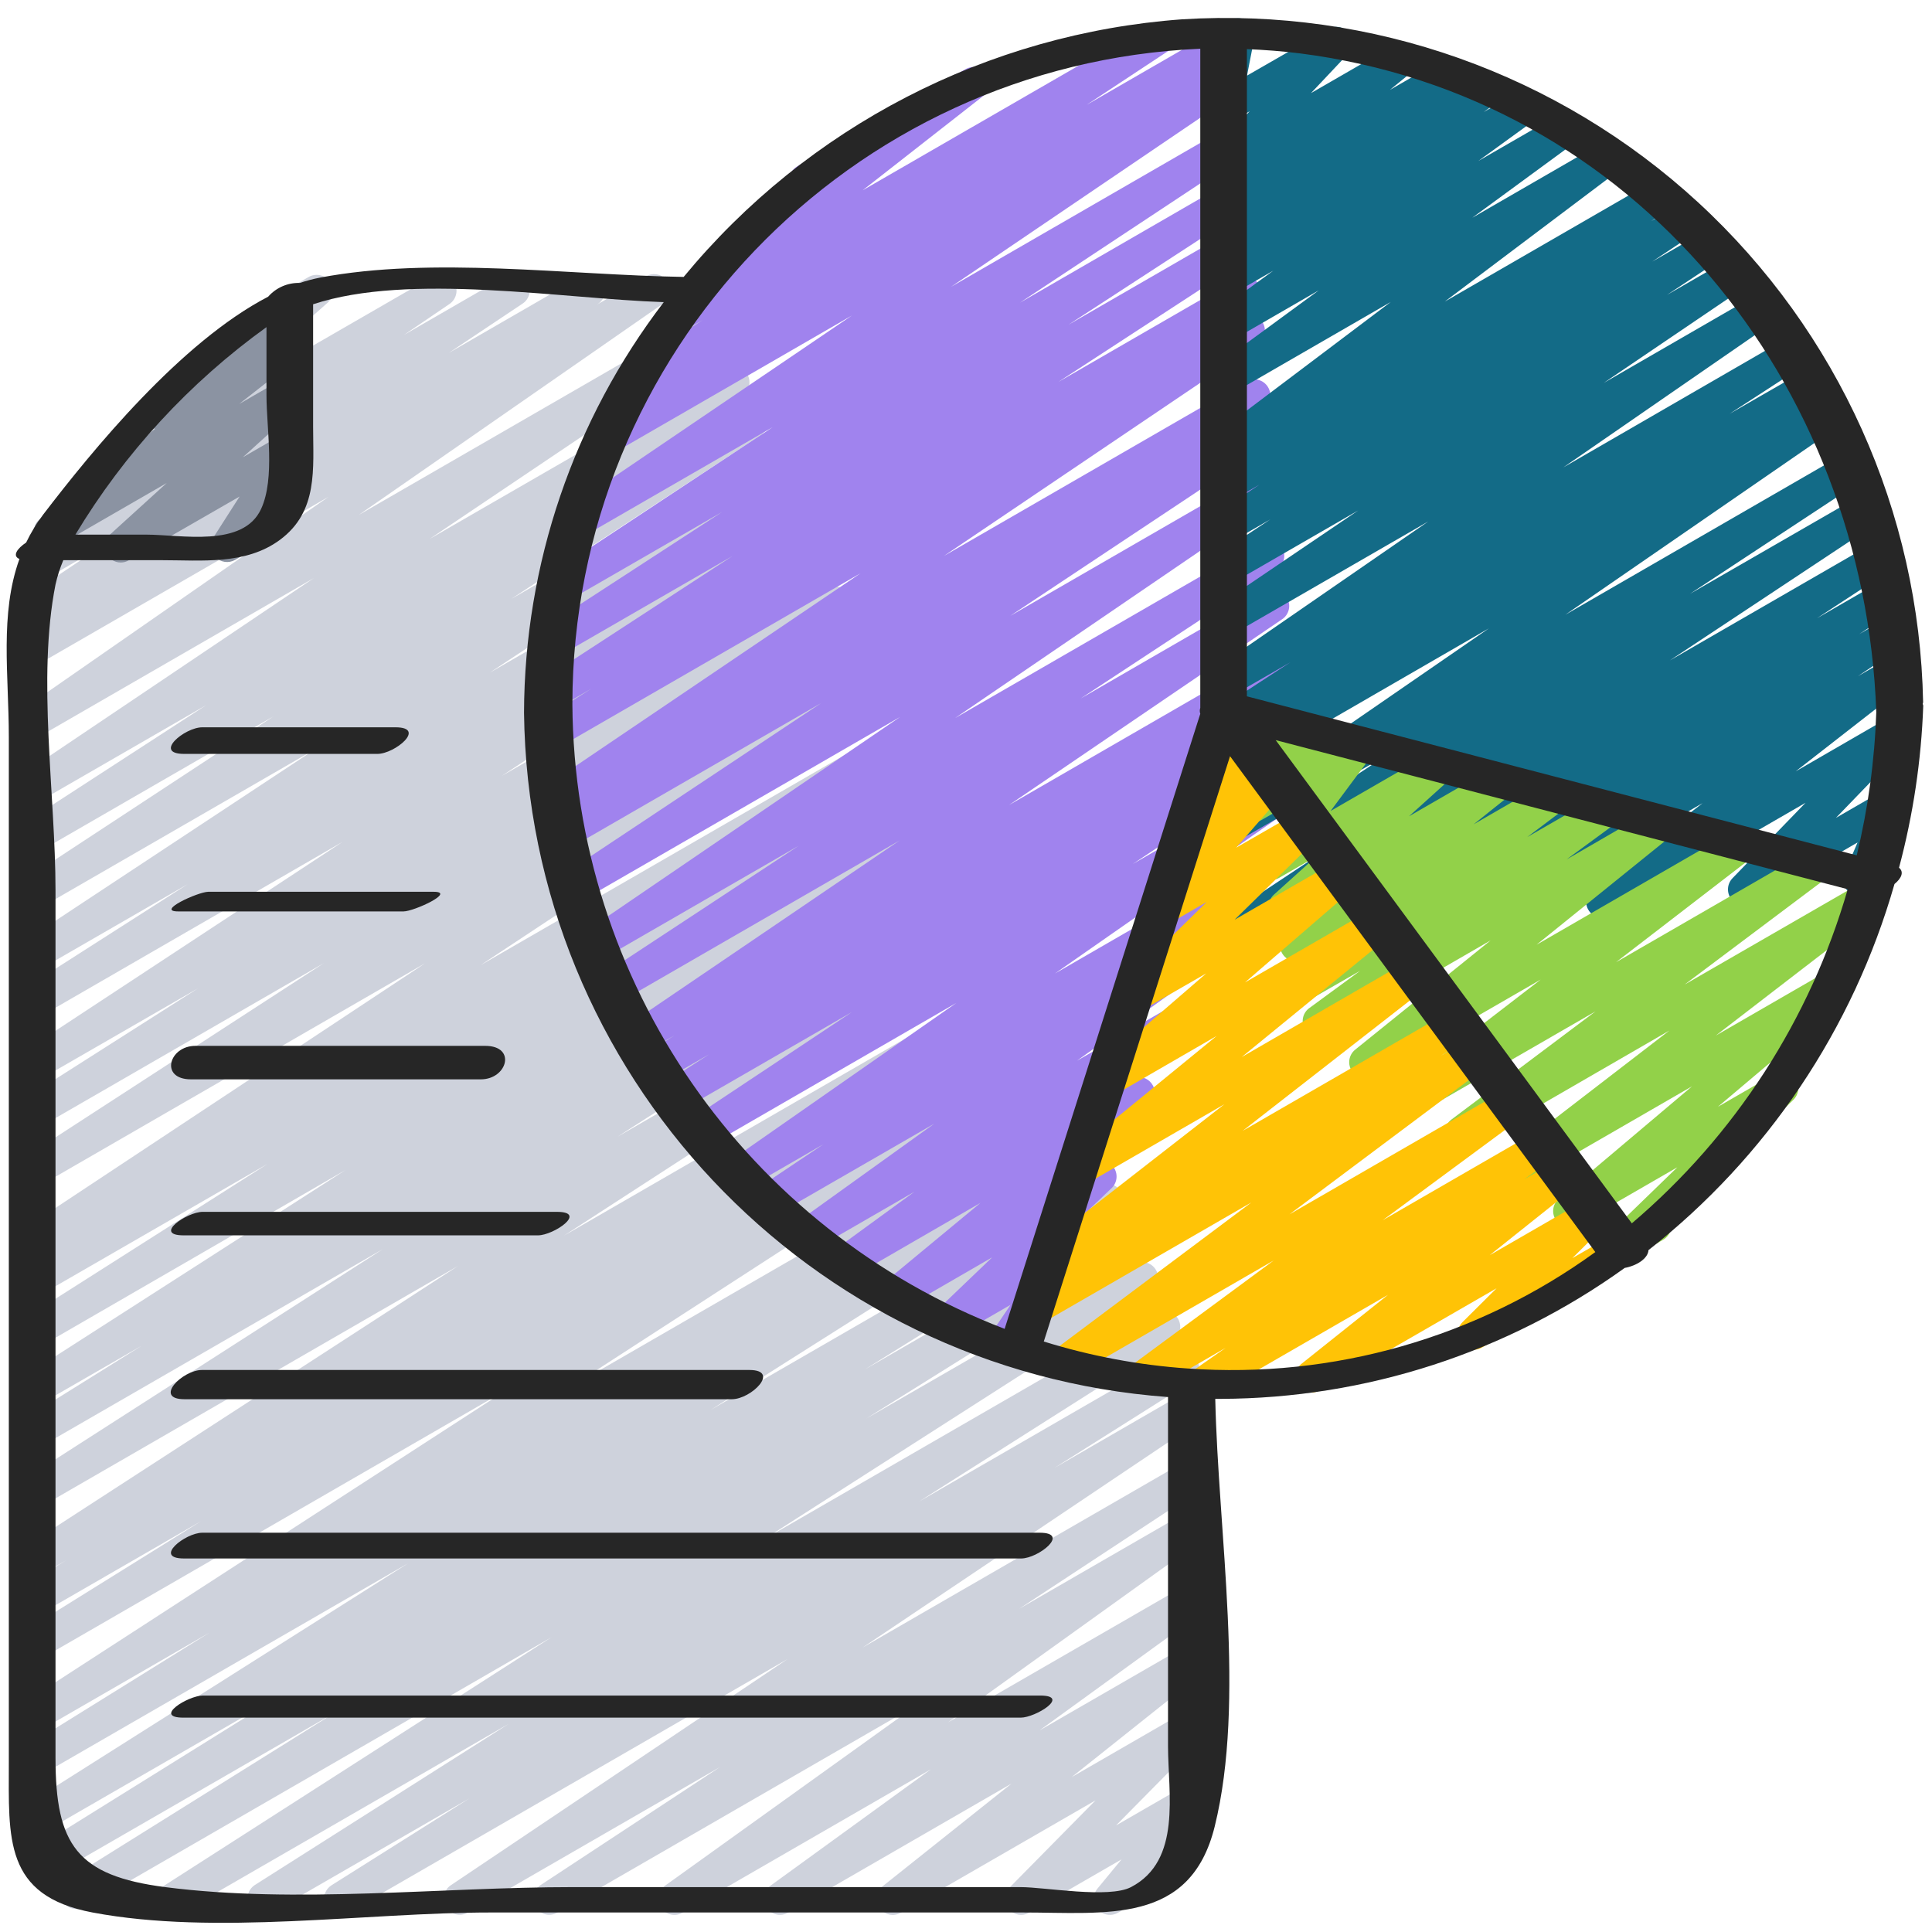 <svg height="512" viewBox="0 0 60 60" width="512" xmlns="http://www.w3.org/2000/svg"><g id="050---Chart-File" fill="none"><path id="Path" d="m10.563 59.471c-.223-0-.418-.148-.48-.362-.062-.214.026-.443.214-.561l4.277-2.695-6.15 3.547c-.234.127-.527.048-.666-.18-.138-.228-.073-.524.148-.674l7.892-5.01-10.158 5.864c-.234.129-.529.051-.668-.178-.139-.228-.074-.526.148-.675l12.006-7.7-14.514 8.383c-.235.124-.525.043-.662-.185-.137-.228-.072-.522.148-.671l8.282-5.174-8.859 5.113c-.237.142-.544.065-.686-.172s-.065-.544.172-.686l7.759-4.832-7.485 4.32c-.235.129-.53.05-.669-.179-.139-.229-.072-.528.152-.676l11.914-7.541-11.4 6.58c-.235.126-.528.045-.665-.184-.137-.229-.07-.525.152-.673l5.746-3.57-5.23 3.02c-.235.134-.533.057-.674-.174-.141-.231-.073-.531.153-.679l15.007-9.723-14.486 8.366c-.237.142-.544.065-.686-.172-.142-.237-.065-.544.172-.686l5.476-3.41-4.962 2.864c-.236.128-.53.047-.668-.183-.137-.23-.069-.528.156-.675l1.278-.788-.766.44c-.234.131-.53.054-.67-.175-.14-.229-.075-.527.148-.677l13.462-8.73-12.94 7.471c-.234.129-.529.051-.668-.178-.139-.228-.074-.526.148-.675l11.131-7.145-10.611 6.125c-.235.124-.525.043-.662-.185-.137-.228-.072-.522.148-.671l3.639-2.271-3.125 1.8c-.235.138-.538.062-.68-.171-.142-.233-.071-.537.16-.683l9.97-6.4-9.45 5.465c-.235.135-.535.057-.676-.175s-.071-.534.158-.68l7.547-4.8-7.03 4.055c-.235.126-.528.045-.665-.184-.137-.229-.07-.525.152-.673l.919-.572-.406.234c-.234.136-.534.061-.676-.169s-.076-.532.15-.681l12.447-8.239-11.921 6.884c-.234.131-.53.054-.67-.175-.14-.229-.075-.527.148-.677l9.3-6.037-8.78 5.069c-.235.135-.535.057-.676-.175s-.071-.534.158-.68l5.395-3.435-4.875 2.81c-.234.133-.532.057-.673-.173-.141-.229-.075-.529.149-.678l9.886-6.506-9.362 5.409c-.233.121-.52.041-.657-.184s-.076-.516.138-.668l5.064-3.239-4.545 2.622c-.234.131-.529.054-.669-.174s-.077-.526.144-.676l9.046-5.974-8.523 4.92c-.234.133-.532.057-.673-.173-.141-.229-.075-.529.149-.678l7.733-5.077-7.207 4.162c-.233.125-.524.047-.663-.179-.139-.226-.077-.521.141-.672l5.643-3.662-5.121 2.955c-.233.129-.525.053-.666-.173s-.081-.522.137-.674l8.995-6.055-8.466 4.887c-.23.119-.512.042-.651-.176s-.089-.506.116-.664l9.456-6.57-8.921 5.148c-.234.124-.523.044-.661-.181-.138-.226-.076-.519.141-.671l.387-.25c-.211.05-.43-.04-.546-.223-.143-.229-.078-.53.147-.68l2.275-1.52-1.7.981c-.233.131-.527.056-.669-.17-.142-.226-.081-.523.138-.676l1.906-1.3c-.216.022-.421-.098-.508-.296-.087-.199-.037-.431.125-.575l5.162-4.571c-.01-.013-.019-.027-.027-.042-.137-.239-.056-.544.183-.682l1.955-1.122c.222-.124.502-.063.65.144s.119.491-.069.662l-3.476 3.075 6.739-3.889c.233-.131.527-.056.669.17s.081.523-.138.676l-1.416.963 3.141-1.813c.234-.146.543-.074.689.16.146.234.074.543-.16.689l-2.279 1.523 4.114-2.375c.234-.129.529-.051.668.178.139.228.074.526-.148.675l-.041.027 1.53-.883c.232-.135.53-.063.674.164s.083.527-.139.68l-9.455 6.567 10.666-6.157c.233-.135.532-.061.675.168.143.229.078.53-.146.68l-8.99 6.051 9.188-5.3c.234-.129.527-.051.667.176.14.227.076.524-.144.675l-5.628 3.653 5.672-3.276c.234-.133.532-.057.673.173.141.229.075.529-.149.678l-7.746 5.086 7.854-4.534c.233-.129.526-.052.667.174.14.226.078.523-.141.675l-9.051 5.977 9.213-5.319c.235-.131.532-.053.671.177.14.23.072.529-.152.677l-5.058 3.235 5.069-2.927c.235-.141.539-.066.682.166.144.233.073.538-.157.685l-9.892 6.51 10.072-5.815c.236-.143.544-.068.687.168s.068.544-.168.687l-5.389 3.43 5.4-3.119c.235-.136.535-.061.677.171.142.231.073.534-.154.681l-9.3 6.034 9.433-5.445c.233-.129.526-.052.667.174.14.226.078.523-.141.675l-12.444 8.238 12.719-7.343c.235-.126.528-.045.665.184.137.229.07.525-.152.673l-.923.574.841-.485c.236-.143.544-.068.687.168s.068.544-.168.687l-7.548 4.8 7.605-4.39c.235-.134.533-.057.674.174.141.231.073.531-.153.679l-9.964 6.4 10.094-5.833c.235-.124.525-.043.662.185.137.228.072.522-.148.671l-3.645 2.275 3.608-2.083c.235-.134.533-.057.674.174.141.231.073.531-.153.679l-11.128 7.142 11.281-6.513c.152-.093.343-.098.5-.013.157.085.257.248.262.426.005.179-.086.346-.239.44l-13.462 8.729 13.7-7.91c.236-.133.535-.054.675.179.139.233.067.534-.162.679l-1.29.8 1.212-.7c.236-.136.538-.058.678.176.14.234.068.537-.163.681l-5.46 3.4 5.451-3.147c.236-.144.543-.07.688.166s.07.543-.166.688l-15.007 9.719 15.286-8.825c.237-.142.544-.065.686.172.142.237.065.544-.172.686l-5.748 3.569 5.742-3.314c.235-.129.53-.05.669.179.139.229.072.528-.152.676l-11.908 7.536 12.046-6.954c.153-.092.344-.095.5-.009.156.087.254.25.258.429s-.09.346-.243.438l-7.778 4.843 7.808-4.507c.236-.136.538-.058.678.176.14.234.068.537-.163.681l-8.277 5.174 8.323-4.8c.235-.131.532-.053.671.177.14.23.072.529-.152.677l-12.009 7.691 12.181-7.032c.234-.127.527-.048.666.18.138.228.073.524-.148.674l-7.892 5.01 7.954-4.592c.235-.129.53-.05.669.179.139.229.072.528-.152.676l-4.271 2.695 3.98-2.3c.233-.131.528-.055.669.172.141.227.079.525-.141.676l-10.463 7.029 9.935-5.735c.233-.127.525-.049.665.177.139.226.078.522-.141.673l-5.593 3.68 5.07-2.927c.231-.134.526-.063.671.161s.088.522-.129.678l-7.823 5.614 7.281-4.2c.23-.131.522-.06.666.162.144.222.091.518-.122.675l-4.982 3.614 4.438-2.561c.227-.129.514-.063.661.153.147.216.103.508-.1.671l-4 3.186 3.44-1.986c.216-.123.491-.069.643.128.152.197.137.476-.037.655l-2.67 2.705 2.063-1.19c.209-.12.474-.073.63.111.156.184.158.453.005.64l-.752.912c.244-.11.532-.007.652.232s.03.531-.204.661l-2.333 1.344c-.209.121-.475.075-.632-.11-.156-.185-.158-.455-.004-.641l.746-.905-2.87 1.656c-.216.123-.491.069-.643-.128-.152-.197-.137-.476.037-.655l2.668-2.706-6.046 3.489c-.227.132-.517.066-.664-.151-.148-.217-.103-.511.102-.673l4-3.186-6.945 4.01c-.23.131-.522.06-.666-.162-.144-.222-.091-.518.122-.675l4.982-3.615-7.712 4.452c-.231.134-.526.063-.671-.161s-.088-.522.129-.678l7.824-5.614-11.176 6.453c-.234.131-.529.054-.669-.174-.141-.228-.077-.526.144-.676l5.589-3.677-7.844 4.527c-.233.129-.525.053-.666-.173s-.081-.522.137-.674l10.464-7.029-13.642 7.876c-.076.045-.162.07-.25.071z" fill="#ced2dc"/><path id="Path" d="m31.131 42.284c-.185-0-.355-.103-.441-.266-.087-.164-.076-.362.028-.515l.667-.981-1.721.994c-.219.134-.505.08-.66-.125-.155-.205-.129-.495.06-.669l1.748-1.673-2.812 1.625c-.225.13-.513.066-.661-.148-.148-.214-.108-.506.093-.671l3.02-2.5-4.052 2.345c-.23.128-.519.056-.663-.165s-.091-.514.12-.672l2.543-1.853-3.143 1.814c-.231.134-.526.063-.671-.161s-.088-.522.129-.678l4.3-3.088-4.999 2.883c-.233.129-.525.053-.666-.173s-.081-.522.137-.674l2.089-1.4-2.424 1.4c-.232.133-.527.06-.671-.165-.143-.226-.084-.524.135-.678l7.084-4.943-7.71 4.453c-.234.133-.53.057-.672-.171s-.078-.528.145-.678l5-3.324-5.325 3.073c-.235.134-.533.057-.674-.174-.141-.231-.073-.531.153-.679l1.411-.908-1.466.846c-.235.131-.532.053-.671-.177-.14-.23-.072-.529.152-.677l.9-.575-.943.544c-.232.126-.522.05-.662-.173-.14-.223-.083-.517.131-.672l8.471-5.755-8.713 5.031c-.235.141-.539.066-.682-.166-.144-.233-.073-.538.157-.685l6.106-4.017-6.146 3.548c-.233.135-.531.062-.674-.166-.143-.228-.08-.528.142-.68l9.824-6.7-9.874 5.7c-.233.129-.526.052-.667-.174-.14-.226-.078-.523.141-.675l7.957-5.287-7.833 4.523c-.236.143-.544.067-.687-.169s-.067-.544.169-.687l.923-.584-.574.331c-.232.127-.523.051-.664-.173-.141-.224-.082-.52.134-.673l9.751-6.597-9.386 5.419c-.235.135-.535.057-.676-.175-.141-.232-.071-.534.158-.68l1.54-.978-1.051.614c-.234.129-.527.051-.667-.176-.14-.227-.076-.524.144-.675l5.96-3.884-5.3 3.06c-.233.125-.524.047-.663-.179-.139-.226-.077-.521.141-.672l5.5-3.577-4.776 2.756c-.233.125-.523.048-.662-.177s-.079-.519.137-.672l6.871-4.54-5.855 3.38c-.151.095-.342.102-.5.019-.158-.084-.259-.245-.266-.423-.007-.179.082-.347.234-.442l8.844-6-7.361 4.25c-.153.093-.343.097-.5.011s-.256-.249-.26-.427c-.004-.179.087-.346.24-.439l1.079-.688c-.194.024-.383-.067-.486-.233-.142-.23-.076-.531.15-.68l2.5-1.652-.658.379c-.227.128-.514.061-.66-.155-.146-.216-.101-.508.102-.671l4.337-3.4c-.211-.03-.38-.19-.421-.4s.056-.421.241-.528l5.221-3.015c.227-.132.518-.065.665.153s.1.512-.107.674l-3.748 2.933 8.94-5.161c.234-.136.534-.061.676.169s.076.532-.15.681l-2.511 1.658 4.007-2.313c.236-.143.544-.068.687.168.143.236.068.544-.168.687l-.371.236c.237-.105.515-.011.64.216.125.227.055.512-.16.657l-8.846 6 8.486-4.9c.233-.125.523-.048.662.177s.079.519-.137.672l-6.872 4.544 6.489-3.75c.235-.136.535-.061.677.171.142.231.073.534-.154.681l-5.5 3.58 5.106-2.948c.234-.129.527-.051.667.176.14.227.076.524-.144.675l-5.952 3.879 5.562-3.211c.235-.129.53-.05.669.179.139.229.072.528-.152.676l-1.553.987 1.138-.657c.233-.138.534-.065.679.165.144.23.079.533-.148.682l-9.746 6.581 9.39-5.421c.235-.135.535-.057.676.175.141.232.071.534-.158.68l-.933.591.516-.3c.233-.129.526-.052.667.174.14.226.078.523-.141.675l-7.956 5.286 7.583-4.378c.233-.135.531-.062.674.166.143.228.08.528-.142.68l-9.828 6.706 9.477-5.471c.234-.133.532-.057.673.173.141.229.075.529-.149.678l-6.1 4.012 5.71-3.3c.234-.147.543-.076.69.158.147.234.076.543-.158.69l-8.467 5.761 8.1-4.679c.235-.138.538-.062.68.171.142.233.071.537-.16.683l-.9.577.482-.278c.235-.134.533-.057.674.174.141.231.073.531-.153.679l-1.414.908 1-.574c.234-.133.53-.057.672.171s.078.528-.145.678l-4.991 3.319 4.131-2.385c.232-.133.527-.06.671.165.143.226.084.524-.135.678l-7.085 4.944 5.283-3.05c.232-.126.522-.049.662.175.14.224.081.518-.134.672l-2.095 1.405.716-.413c.23-.129.521-.057.664.165.143.222.09.516-.122.673l-4.291 3.082 2.639-1.523c.23-.131.522-.06.666.162.144.222.091.518-.122.675l-2.546 1.854 1.031-.595c.225-.13.512-.066.66.148s.109.505-.091.67l-3.018 2.5 1.25-.722c.219-.134.505-.08.66.125.155.205.129.495-.06.669l-1.755 1.671.017-.01c.202-.116.457-.077.615.093.158.171.178.428.048.621l-1.133 1.667c.033.033.061.071.085.111.137.239.056.544-.183.682l-.828.479c-.076.044-.162.068-.25.067z" fill="#a083ee"/><path id="Path" d="m38.178 29.487c-.221 0-.416-.144-.48-.355s.019-.44.203-.562l6.425-4.261-6.046 3.491c-.235.141-.539.066-.682-.166-.144-.233-.073-.538.157-.685l5.317-3.5-4.792 2.764c-.233.138-.533.066-.678-.163s-.081-.531.144-.682l8.494-5.854-7.96 4.6c-.234.129-.529.051-.668-.178-.139-.228-.074-.526.148-.675l.5-.319c-.237.124-.531.039-.665-.193-.134-.232-.061-.528.165-.672l2.313-1.509-1.793 1.032c-.232.131-.526.057-.668-.168-.142-.225-.083-.522.134-.676l6.608-4.56-6.074 3.504c-.232.127-.523.051-.664-.173-.141-.224-.082-.52.134-.673l4.429-3-3.9 2.25c-.234.136-.534.061-.676-.169s-.076-.532.15-.681l1.7-1.125-1.17.676c-.234.133-.53.057-.672-.171s-.078-.528.145-.678l1.363-.908-.836.482c-.233.127-.524.05-.664-.175-.14-.225-.08-.521.137-.673l.558-.372-.031.017c-.229.131-.52.062-.665-.158-.146-.22-.095-.515.114-.674l5.458-4.116-4.91 2.835c-.23.133-.524.063-.669-.16s-.091-.519.123-.676l3.22-2.36-2.674 1.544c-.23.134-.525.064-.671-.159-.145-.223-.09-.522.126-.678l1.808-1.318-1.263.729c-.23.131-.522.06-.666-.162-.144-.222-.091-.518.122-.675l.474-.344c-.233.09-.497-.006-.618-.225-.121-.219-.061-.494.14-.643l.345-.256c-.18.015-.354-.066-.458-.214-.148-.214-.107-.507.095-.672l.7-.572-.136.078c-.215.123-.487.07-.64-.123-.154-.194-.142-.471.026-.652l1.146-1.22-.532.307c-.17.098-.381.088-.54-.026-.16-.114-.238-.31-.201-.502l.283-1.459c-.17-.078-.282-.244-.291-.43s.087-.363.248-.457l.439-.254c.169-.098.381-.089.541.025.16.113.239.31.201.502l-.231 1.187 2.521-1.449c.215-.123.487-.07.64.123.154.194.142.471-.026.652l-1.147 1.217 2.585-1.492c.226-.132.515-.067.664.148.148.215.106.509-.098.673l-.7.571 1.64-.946c.229-.13.52-.06.665.16.145.22.094.515-.117.674l-.024.017.63-.363c.23-.131.522-.06.666.162.144.222.091.518-.122.675l-.425.308 1.1-.632c.23-.134.525-.064.671.159.145.223.09.522-.126.678l-1.813 1.316 2.489-1.435c.23-.133.524-.063.669.16.145.222.091.519-.123.676l-3.223 2.362 4.056-2.342c.229-.131.52-.062.665.158.146.22.095.515-.114.674l-5.461 4.114 6.44-3.718c.234-.133.53-.057.672.171s.078.528-.145.678l-.558.371.869-.5c.234-.139.536-.065.68.166s.076.535-.152.683l-1.363.907 1.642-.947c.233-.129.526-.052.667.174s.078.523-.141.675l-1.708 1.131 1.928-1.112c.233-.133.529-.058.671.169.142.227.08.526-.141.678l-4.425 3 4.811-2.778c.232-.131.526-.057.668.168.142.225.083.522-.134.676l-6.6 4.558 6.95-4.017c.234-.133.532-.057.673.173.141.229.075.529-.149.678l-2.309 1.5 2.385-1.371c.235-.138.538-.062.68.171.142.233.071.537-.16.683l-.487.312.44-.253c.232-.131.526-.057.668.168.142.225.083.522-.134.676l-8.492 5.854 8.673-5.008c.235-.141.539-.066.682.166.144.233.073.538-.157.685l-5.326 3.507 5.277-3.041c.234-.136.534-.061.676.169s.076.532-.15.681l-6.429 4.26 6.271-3.619c.234-.129.527-.051.667.176.14.227.076.524-.144.675l-2.226 1.458 1.988-1.147c.233-.125.523-.048.662.177s.079.519-.137.672l-1.2.791.789-.455c.233-.138.534-.065.679.165.144.23.079.533-.148.682l-1.362.915.929-.536c.227-.129.516-.061.662.155.146.217.1.509-.105.672l-3.418 2.664 2.9-1.677c.216-.125.491-.071.644.126s.138.476-.035.655l-2.26 2.341 1.481-.855c.186-.107.421-.083.581.06.161.143.212.373.128.57l-.574 1.334c.156.089.252.255.252.434s-.096.345-.252.434l-.646.373c-.186.107-.421.083-.581-.06-.161-.143-.212-.373-.128-.57l.411-.956-3.275 1.891c-.216.125-.491.071-.644-.126s-.138-.476.035-.655l2.268-2.342-6.057 3.5c-.228.136-.522.07-.671-.15-.148-.22-.099-.518.113-.678l3.417-2.661-6.6 3.808c-.233.135-.531.061-.674-.167-.143-.228-.08-.529.143-.68l1.36-.922-3.452 1.993c-.234.131-.529.054-.669-.174-.141-.228-.077-.526.144-.676l1.2-.791-3.217 1.857c-.234.129-.527.051-.667-.176-.14-.227-.076-.524.144-.675l2.24-1.462-4.4 2.542c-.076.044-.162.067-.249.067z" fill="#136b87"/><path id="Path" d="m50.257 39.225c-.204 0-.388-.123-.465-.312s-.03-.406.117-.548l2.182-2.114-3.109 1.794c-.224.128-.509.064-.657-.147-.148-.211-.111-.501.085-.668l4.137-3.493-5.286 3.052c-.228.131-.518.063-.664-.155-.146-.218-.098-.513.109-.674l5.137-3.955-6.218 3.595c-.229.128-.517.058-.662-.16-.145-.219-.096-.512.112-.672l4.472-3.357-5.4 3.115c-.228.132-.52.064-.666-.155-.146-.219-.097-.514.112-.675l4.254-3.274-5.2 3c-.226.128-.512.061-.659-.153-.147-.214-.105-.505.096-.669l4.207-3.394-5.091 2.941c-.229.129-.519.057-.663-.163s-.093-.514.117-.672l1.584-1.161-1.394.8c-.229.131-.52.062-.665-.158-.146-.22-.095-.515.114-.674l1.181-.89-.978.565c-.226.126-.511.059-.657-.155-.146-.214-.104-.504.096-.668l1.183-.945-.982.567c-.22.118-.493.056-.64-.146s-.123-.481.056-.654l1.322-1.193-1.145.66c-.205.121-.466.079-.623-.1-.158-.177-.17-.441-.028-.631l1.309-1.759-1.2.691c-.207.119-.47.074-.626-.106-.157-.18-.164-.446-.017-.635l.221-.281c-.123.037-.255.026-.371-.03-.15-.075-.252-.22-.273-.386l-.158-1.258c-.118-.038-.218-.119-.28-.227-.066-.115-.084-.252-.05-.38.035-.128.119-.237.234-.303l.272-.156c.145-.083.322-.089.472-.014.15.075.252.219.273.385l.135 1.081 1.462-.843c.207-.12.471-.076.628.105.157.181.164.447.016.636l-.2.255 1.054-.609c.206-.12.467-.079.626.099s.169.442.026.633l-1.309 1.759 3.181-1.836c.22-.118.493-.056.64.146s.123.481-.056.654l-1.329 1.2 2.623-1.514c.226-.126.511-.059.657.155.146.214.104.504-.096.668l-1.179.942 2.3-1.329c.229-.131.52-.062.665.158.146.22.095.515-.114.674l-1.183.891 2.256-1.3c.23-.133.524-.063.669.16s.091.519-.123.676l-1.581 1.159 2.7-1.562c.226-.13.514-.065.662.15.148.215.105.507-.098.672l-4.198 3.39 6.169-3.562c.228-.128.516-.059.661.158.145.217.099.51-.107.671l-4.254 3.275 6.052-3.494c.229-.128.517-.058.662.16.145.219.096.512-.112.672l-4.471 3.356 5.55-3.2c.228-.131.518-.063.664.155.146.218.098.513-.109.674l-5.137 3.955 3.625-2.093c.224-.128.509-.064.657.147.148.211.111.501-.085.668l-4.134 3.491 1.741-1.005c.219-.13.5-.075.654.128s.131.488-.054.664l-3.829 3.711c.1.233.01.503-.209.63l-1.143.66c-.077.044-.164.066-.252.064z" fill="#92d149"/><path id="Path" d="m37.41 43.425c-.218-0-.411-.142-.477-.35-.065-.208.012-.435.191-.56l.941-.657-2.339 1.351c-.23.131-.522.061-.667-.16-.145-.221-.092-.517.12-.675l4.38-3.231-6.283 3.626c-.229.129-.519.059-.663-.16-.145-.219-.095-.513.114-.673l6.136-4.593-6.524 3.765c-.232.126-.522.049-.662-.175-.14-.224-.081-.518.134-.672l.906-.609c-.23.072-.479-.031-.591-.245s-.056-.477.134-.626l5.765-4.488-4.309 2.488c-.225.128-.511.063-.658-.15-.147-.213-.108-.503.091-.669l4.636-3.79-3.185 1.841c-.223.128-.507.066-.657-.144s-.115-.499.08-.667l3.438-2.972-2.034 1.17c-.218.124-.494.068-.645-.132-.152-.199-.132-.48.045-.657l2.65-2.6-1.188.685c-.211.12-.478.071-.633-.116s-.152-.459.006-.644l1.575-1.807-.16.092c-.207.119-.47.074-.626-.107s-.163-.447-.016-.635l.75-.955c-.124-.051-.222-.15-.272-.275-.05-.125-.048-.264.005-.387l.534-1.221c-.117-.237-.03-.525.2-.656l.262-.151c.187-.108.422-.083.583.06.161.144.211.375.125.573l-.175.4.162-.094c.208-.12.471-.075.628.106.157.181.163.448.015.636l-.426.542.514-.3c.211-.12.478-.071.633.116s.152.459-.006.644l-1.576 1.808 2-1.151c.218-.124.494-.068.645.132.152.199.132.48-.045.657l-2.649 2.6 3.193-1.842c.223-.126.505-.063.653.145.148.208.116.495-.076.665l-3.447 2.979 3.966-2.289c.225-.126.509-.06.656.152.147.212.108.501-.09.667l-4.634 3.788 5.237-3.028c.227-.127.513-.058.658.158.145.216.101.507-.102.669l-5.764 4.493 6.408-3.698c.233-.131.528-.055.669.172.141.227.079.525-.141.676l-.767.514.874-.5c.229-.132.521-.063.667.158.146.221.094.517-.117.675l-6.137 4.594 6.727-3.884c.23-.131.522-.061.667.16.145.221.092.517-.12.675l-4.38 3.233 4.794-2.768c.232-.138.532-.066.677.161.145.228.083.53-.14.682l-.94.655 1.059-.611c.226-.126.511-.059.657.155.146.214.104.504-.096.668l-2.687 2.143 3.027-1.747c.217-.121.49-.064.641.134s.133.476-.041.653l-1.063 1.053 1.278-.737c.155-.099.352-.104.512-.015.16.09.259.26.256.443s-.105.351-.268.436l-4.593 2.653c-.217.122-.492.066-.643-.133-.151-.198-.133-.478.043-.655l1.063-1.057-5.5 3.172c-.227.129-.514.063-.661-.153-.147-.216-.103-.508.1-.671l2.688-2.143-5.445 3.143c-.076.044-.162.068-.25.068z" fill="#ffc306"/><path id="Path" d="m3.753 17.47c-.207-0-.392-.127-.466-.32-.074-.193-.023-.411.13-.55l1.761-1.6-3.378 1.95c-.227.131-.517.064-.664-.153-.147-.217-.101-.511.105-.673l3.569-2.8c-.119-.091-.192-.23-.197-.38-.006-.15.056-.294.168-.393l2.619-2.311c-.039-.209.058-.42.242-.526l1.074-.62c.222-.13.507-.071.658.138.151.208.119.498-.074.668l-.342.3c.166.011.321.091.426.22.147.218.101.512-.106.674l-1.851 1.453 1.294-.747c.22-.121.496-.06.644.143s.123.484-.058.657l-1.764 1.6 1.178-.68c.199-.115.452-.079.611.087.16.167.185.421.06.616l-.837 1.307c.215-.053.439.043.548.236.138.239.056.545-.183.683l-1.62.94c-.199.113-.45.077-.608-.089-.159-.165-.184-.417-.063-.611l.812-1.269-3.441 1.98c-.075.045-.16.069-.247.07z" fill="#8b93a2"/><g fill="#262626"><path id="Shape" d="m59.711 21.859c0-.018.014-.034.013-.053-.114-5.908-2.637-11.513-6.982-15.516-4.346-4.004-10.138-6.059-16.036-5.69-6.034.441-11.625 3.332-15.474 8-3.63-.059-7.8-.643-11.3.023-.21.041-.418.096-.621.164-.375-.011-.735.145-.983.427-2.721 1.412-5.462 4.774-6.986 6.765-.205.272-.383.563-.53.87-.276.183-.442.416-.208.51-.618 1.709-.33 3.6-.33 5.537v31.842c0 2.349-.162 4.134 2.6 4.656 3.826.722 8.483 0 12.364 0h16.522c2.6 0 5.209.39 5.964-2.672.965-3.911.107-9.111.017-13.279h.172c4.503-.015 8.889-1.437 12.545-4.067.364-.065.722-.288.737-.552 3.681-2.89 6.355-6.87 7.64-11.37.208-.17.308-.37.141-.506.439-1.643.691-3.33.752-5.029.001-.019-.014-.038-.017-.06zm-1.441.26c-.052 1.498-.255 2.987-.607 4.444l-18.939-4.938v-20.1c.546.024 1.094.063 1.648.133 10.408 1.325 17.534 10.257 17.898 20.461zm-20.994-20.606v20.471c-.021.059-.021.124 0 .183l-6.076 19.102c-8.042-3.086-13.371-10.786-13.424-19.4.008-10.909 8.601-19.88 19.5-20.356zm-29 8.646v2.125c0 1.016.273 2.563-.166 3.519-.557 1.215-2.48.8-3.579.8h-2.189c1.521-2.528 3.54-4.72 5.934-6.444zm26.848 48.447c-.691.36-2.673 0-3.426 0h-13.909c-4.1 0-8.589.524-12.659 0-2.739-.352-3.406-1.318-3.406-4.011v-26.948c0-2.947-.577-6.59 0-9.495.058-.258.139-.511.242-.755h3.052c1.242 0 2.614.154 3.676-.632 1.193-.883 1.03-2.208 1.03-3.516v-3.8c3-.99 7.7-.172 10.89-.066-2.802 3.662-4.327 8.142-4.34 12.754.138 11.202 8.827 20.434 20 21.249v10.85c.002 1.455.431 3.547-1.15 4.37zm1.766-16.106c-1.519-.105-3.02-.386-4.474-.838l5.784-18.178 11.344 15.4c-3.661 2.657-8.142 3.938-12.654 3.616zm13.786-4.511-11.058-15.004 17.765 4.631c-1.166 4.043-3.499 7.653-6.707 10.377z"/><path id="Path" d="m11.719 23.413c.547 0 1.537-.826.562-.826h-6c-.547 0-1.537.826-.562.826z"/><path id="Path" d="m5.533 28.305h7c.32 0 1.643-.61.934-.61h-7c-.32.005-1.643.61-.934.61z"/><path id="Path" d="m5.933 33.52h9c.82 0 1.119-1.04.134-1.04h-9c-.82 0-1.119 1.04-.134 1.04z"/><path id="Path" d="m5.706 38.365h11c.487 0 1.557-.73.588-.73h-11c-.487 0-1.557.73-.588.73z"/><path id="Path" d="m22.73 43.454c.6 0 1.517-.908.54-.908h-17c-.6 0-1.517.908-.54.908z"/><path id="Path" d="m6.285 47.6c-.529 0-1.543.8-.57.8h26c.529 0 1.543-.8.57-.8z"/><path id="Path" d="m6.3 52.657c-.458 0-1.565.686-.6.686h26c.458 0 1.565-.686.6-.686z"/></g></g></svg>